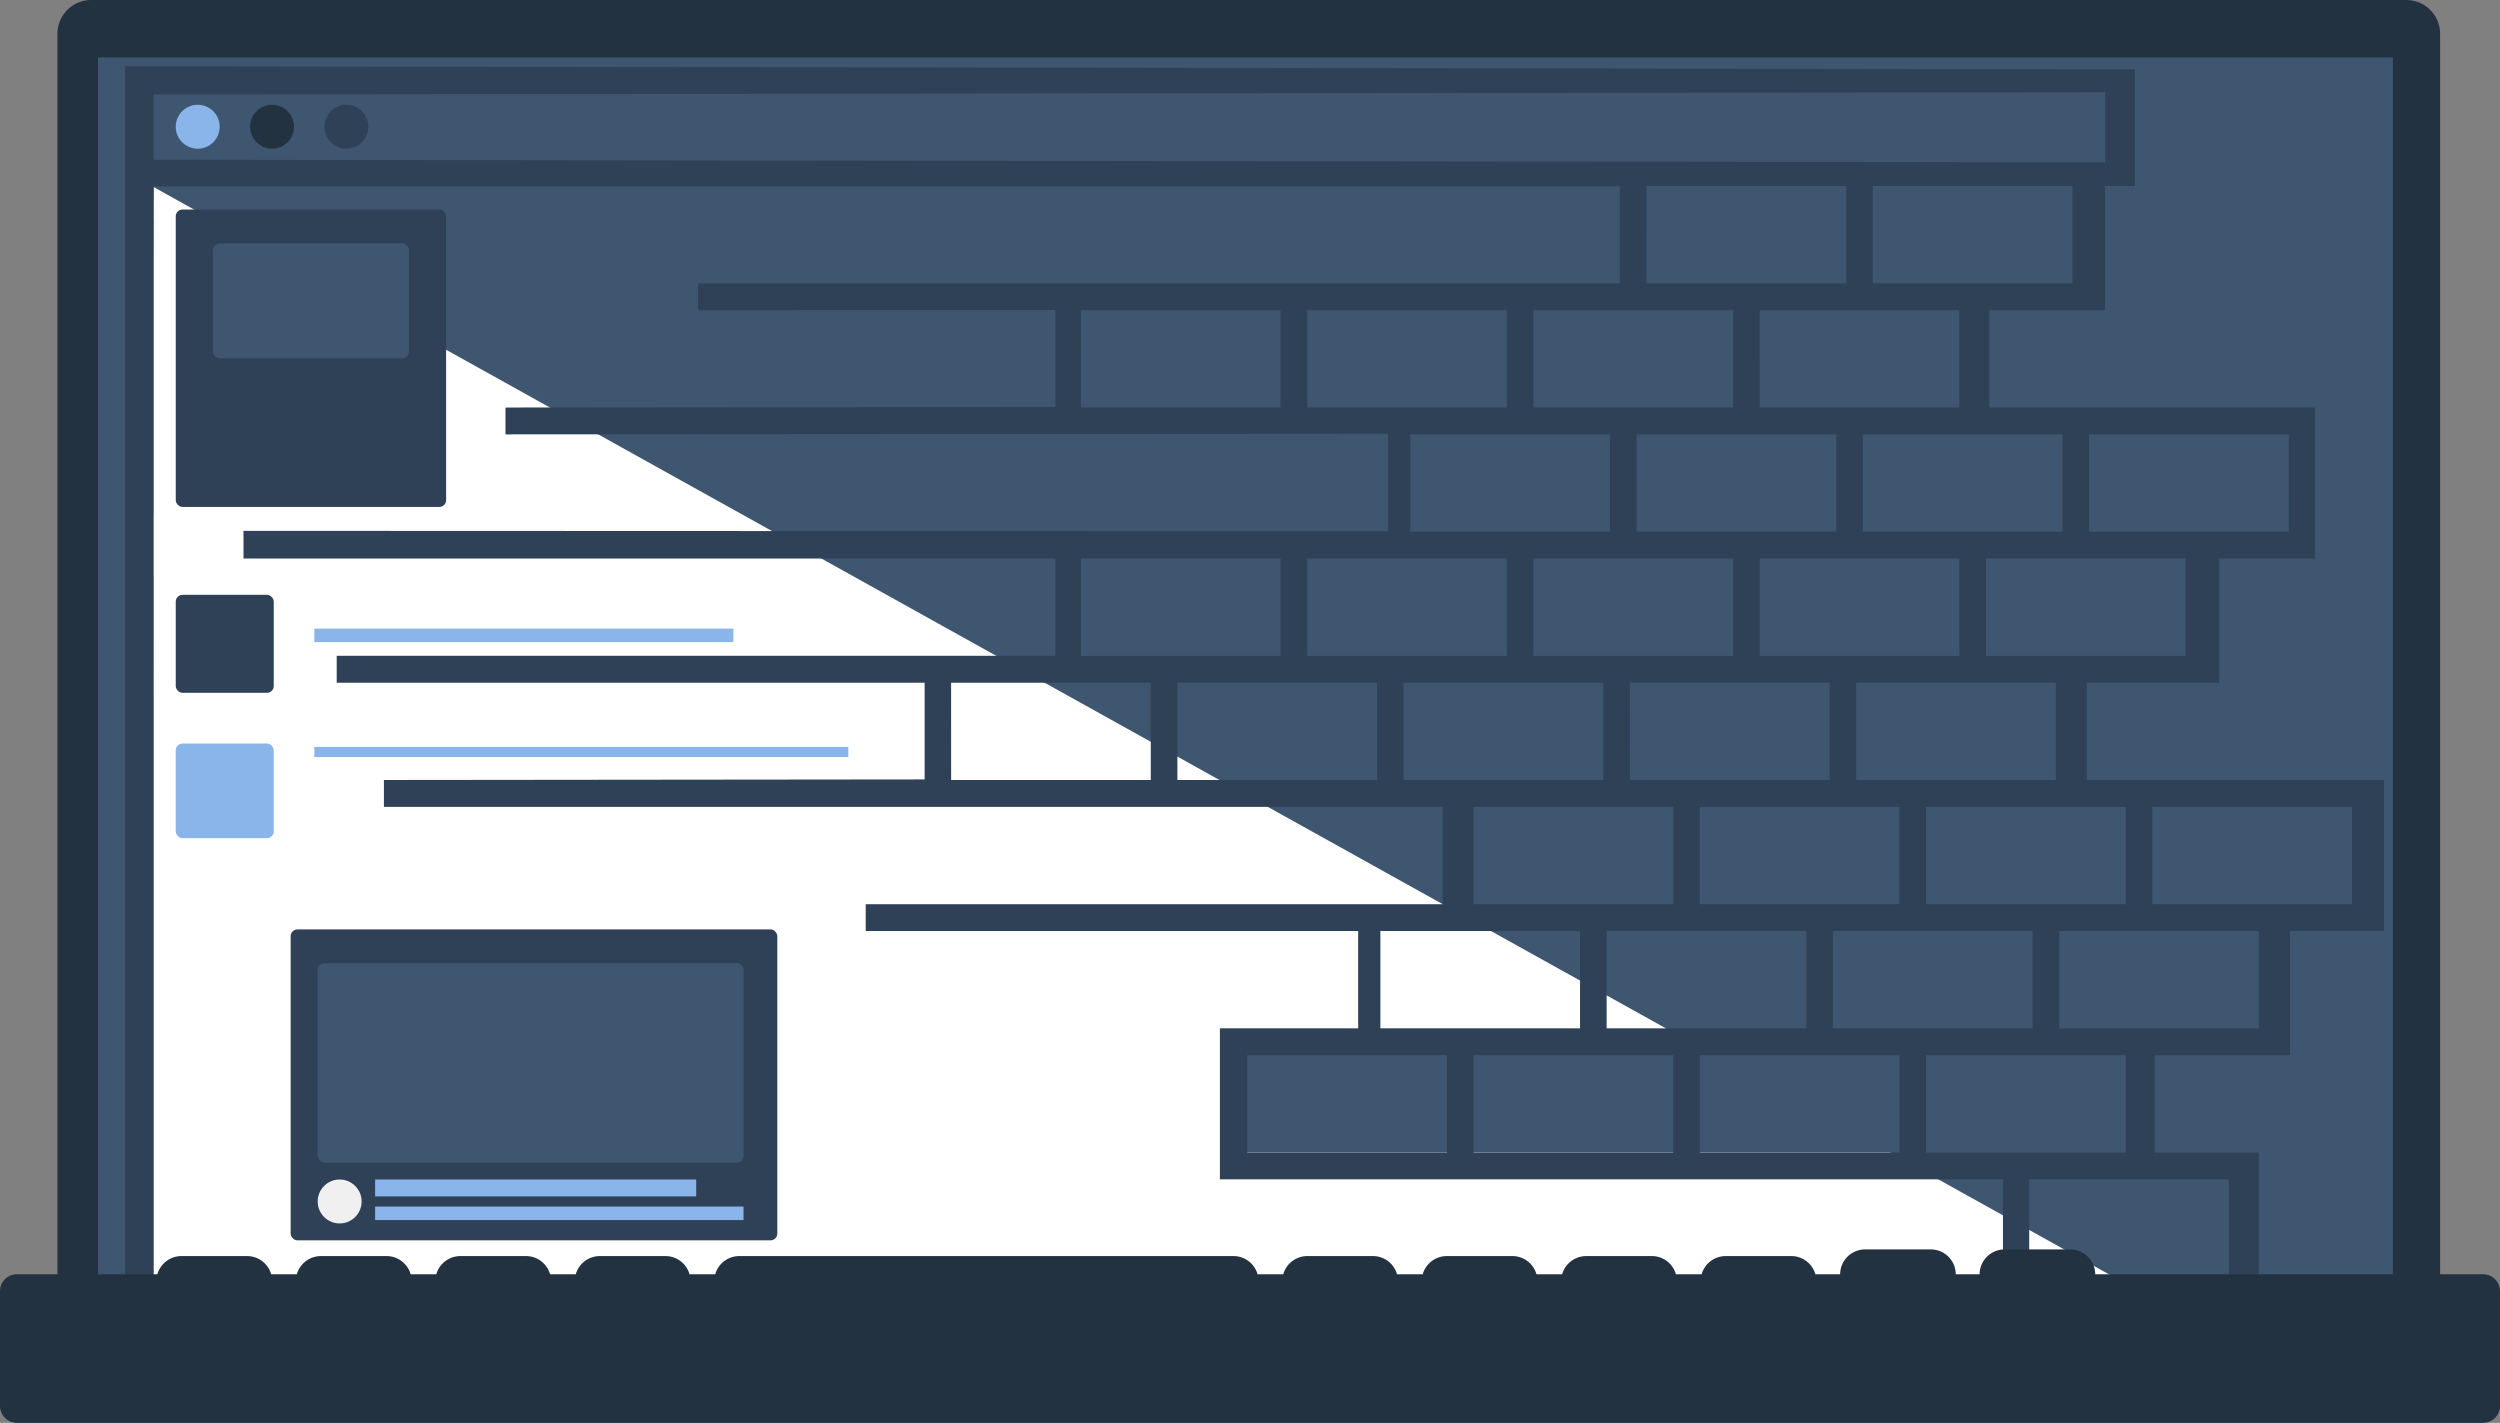 <svg xmlns="http://www.w3.org/2000/svg" width="739.719" height="421" viewBox="0 0 739.719 421"><rect x="0" y="0" width="739.719" height="421" fill="#808080" stroke="none"/><g transform="translate(-938 496.046)"><path d="M10,0H695a10,10,0,0,1,10,10V378a0,0,0,0,1,0,0H0a0,0,0,0,1,0,0V10A10,10,0,0,1,10,0Z" transform="translate(955 -496.046)" fill="#233241"/><rect width="679" height="361" transform="translate(967 -479.046)" fill="#3f5671"/><g transform="translate(452 70.804)"><path d="M940.183,633.77V661.8h-8.525v34.377H895.353v37.566h96.855v34.281H963.492v37.349h-40.8v38.565h89.089v36.488H982.413V917.1H943.337v36.983h30.778v37.478H351.461V633.77H940.183Z" transform="translate(175.989 -1176.285)" fill="#3f5671"/><path d="M880.446,117.342l461.246,256.6H1203.865v29.05H1394.2l72.249,40.207H877.957Z" transform="translate(-349 -628.85)" fill="#fff"/><path d="M0,366.264V.15l575.81.906H594.7v34.55h-8.836V72.347H551.6v28.8h96.419v44.686H619.646V182.57H580.46v28.785H668.4v44.686H640.586v36.741H600.552v28.8h30.8v44.686Zm563.419-7.956H622.5V329.523h-59.08ZM8.461,150.787h.02V168.67l-.01,17.863h.01V358.309H555.649V329.523h-231.7V284.837h40.913v-28.8H219.15V248.1H389.883V219.3H76.594v-7.946l159.991-.169V182.57H62.624v-7.956H275.287V145.829H35.049v-8.195l338.672.129V108.9l-261.159.189v-7.946l162.716-.159V72.317l-105.739.03V64.4h272.74V35.716H8.461v9.827h.02v87.381h-.02ZM532.9,321.578h59.08v-28.8H532.9Zm-66.948,0h59.08v-28.8h-59.08Zm-66.958,0h59.08v-28.8H399Zm-66.948,0h59.08v-28.8h-59.08Zm240.238-36.741h59.07v-28.8h-59.07Zm-66.948,0h59.07v-28.8h-59.07Zm-66.948,0h59.07v-28.8h-59.07Zm-66.948,0h59.07v-28.8H371.44ZM599.851,248.1h59.08V219.3h-59.08Zm-66.948,0h59.08V219.3H532.9Zm-66.958,0h59.08V219.3h-59.08ZM399,248.1h59.08V219.3H399Zm113.233-36.741H571.3V182.57h-59.07Zm-66.958,0h59.08V182.57H445.27Zm-66.948,0H437.4V182.57h-59.08Zm-66.948,0h59.08V182.57h-59.08Zm-66.948,0H303.5V182.57h-59.08Zm306.2-36.741h59.07V145.829h-59.07Zm-66.948,0h59.07V145.829h-59.07Zm-66.948,0H475.8V145.829h-59.07Zm-66.948,0h59.06V145.829h-59.06Zm-66.958,0h59.07V145.829H282.82Zm298.321-36.741h59.08V109.088h-59.08Zm-66.948,0h59.07V109.088h-59.07Zm-66.949,0h59.07V109.088h-59.07Zm-66.948,0h59.07V109.088H380.3Zm103.38-36.741h59.07V72.347h-59.07Zm-66.948,0H475.8V72.347h-59.07Zm-66.948,0h59.06V72.347h-59.06Zm-66.958,0h59.07V72.347H282.82ZM517.145,64.4h59.08v-28.8h-59.08Zm-66.948,0h59.08v-28.8H450.2ZM585.9,28.607V7.847L8.481,8.524V27.671h-.02v.169H18.3v-.01Z" transform="translate(523 -547.414)" fill="#2e4157"/></g><path d="M5,51.316a5,5,0,0,1-5-5V12.351a5,5,0,0,1,5-5H46.575A7.4,7.4,0,0,1,53.7,1.974H73.112a7.4,7.4,0,0,1,7.121,5.378h7.606A7.4,7.4,0,0,1,94.96,1.974h19.415A7.4,7.4,0,0,1,121.5,7.351h7.6a7.4,7.4,0,0,1,7.121-5.378h19.416a7.4,7.4,0,0,1,7.121,5.378h7.606a7.4,7.4,0,0,1,7.121-5.378H196.9a7.4,7.4,0,0,1,7.121,5.378h7.606a7.4,7.4,0,0,1,7.121-5.378H364.973a7.4,7.4,0,0,1,7.121,5.378H379.7a7.4,7.4,0,0,1,7.121-5.378h19.415a7.4,7.4,0,0,1,7.121,5.378h7.606a7.405,7.405,0,0,1,7.121-5.378H447.5a7.4,7.4,0,0,1,7.121,5.378h7.606a7.4,7.4,0,0,1,7.121-5.378h19.415a7.4,7.4,0,0,1,7.121,5.378h7.606a7.4,7.4,0,0,1,7.121-5.378h19.415a7.405,7.405,0,0,1,7.121,5.378h7.326A7.4,7.4,0,0,1,551.875,0h19.415a7.4,7.4,0,0,1,7.4,7.351h7.045A7.4,7.4,0,0,1,593.138,0h19.415a7.4,7.4,0,0,1,7.4,7.351H734.72a5,5,0,0,1,5,5V46.317a5,5,0,0,1-5,5Z" transform="translate(938 -126.362)" fill="#233241"/><g transform="translate(-1733 -2324.046)"><circle cx="6.5" cy="6.5" r="6.5" transform="translate(2745 1859)" fill="#233241"/><circle cx="6.5" cy="6.5" r="6.5" transform="translate(2767 1859)" fill="#2e4157"/><circle cx="6.5" cy="6.5" r="6.5" transform="translate(2723 1859)" fill="#8ab5ea"/></g><g transform="translate(-1737 -2329.855)"><rect width="144" height="92" rx="2" transform="translate(2761 2108.81)" fill="#2e4157"/><rect width="126" height="59" rx="2" transform="translate(2769 2118.81)" fill="#3f5671"/><circle cx="6.5" cy="6.5" r="6.5" transform="translate(2769 2182.81)" fill="#f0f0f0"/><rect width="109" height="4" transform="translate(2786 2190.81)" fill="#8ab5ea"/><rect width="95" height="5" transform="translate(2786 2182.81)" fill="#8ab5ea"/><rect width="158" height="3" transform="translate(2768 2054.81)" fill="#8ab5ea"/><rect width="124" height="4" transform="translate(2768 2019.81)" fill="#8ab5ea"/><rect width="29" height="29" rx="2" transform="translate(2727 2009.81)" fill="#2e4157"/><rect width="29" height="28" rx="2" transform="translate(2727 2053.81)" fill="#8ab5ea"/><g transform="translate(-2 5.81)"><rect width="80" height="88" rx="2" transform="translate(2729 1890)" fill="#2e4157"/><rect width="58" height="34" rx="2" transform="translate(2740 1900)" fill="#3f5671"/></g></g></g></svg>